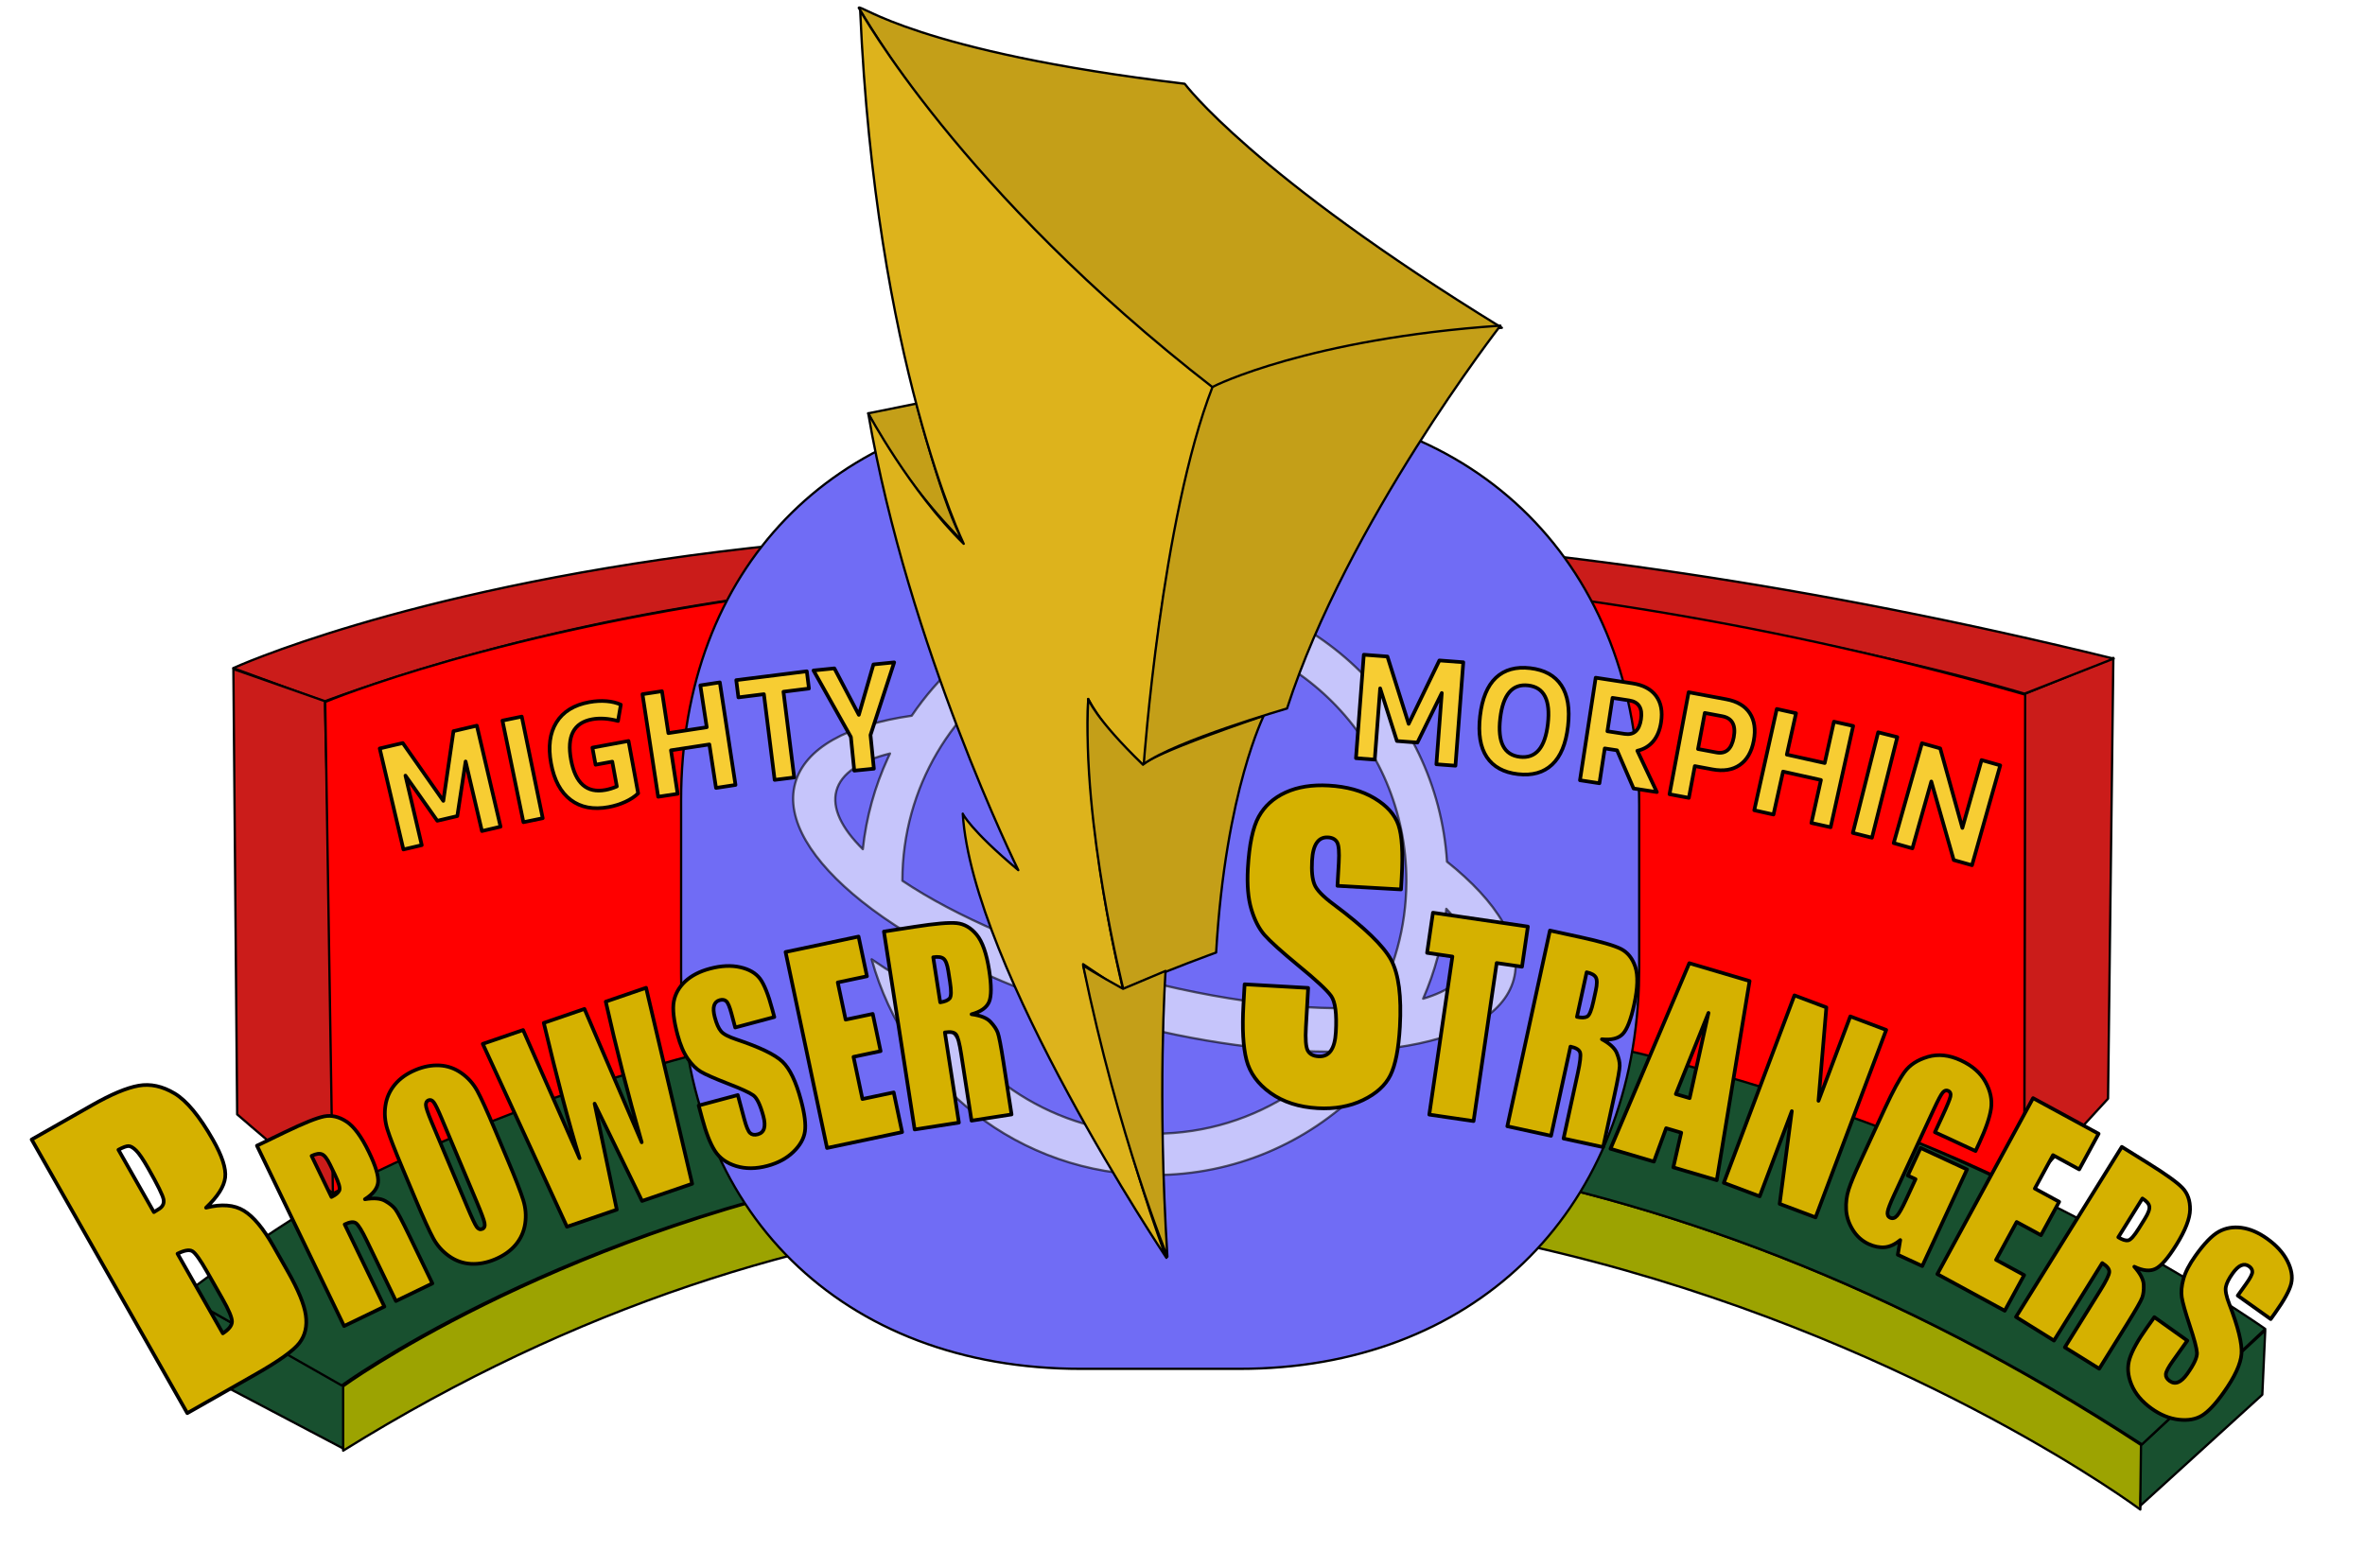 ﻿<?xml version="1.0" encoding="utf-8"?>
<!DOCTYPE svg PUBLIC "-//W3C//DTD SVG 1.1//EN" "http://www.w3.org/Graphics/SVG/1.1/DTD/svg11.dtd">
<svg xmlns="http://www.w3.org/2000/svg" xmlns:xlink="http://www.w3.org/1999/xlink" version="1.1" baseProfile="full" width="1035.43" height="686.663" viewBox="0 0 1035.43 686.66" enable-background="new 0 0 1035.43 686.66" xml:space="preserve">
	<path fill="#9CA301" fill-opacity="1" stroke-width="0.998" stroke-linejoin="round" stroke="#000000" stroke-opacity="1" d="M 149.961,607.341C 149.961,607.341 504.138,349.075 938.017,633.257L 937.057,661.094C 937.057,661.094 560.459,379.996 150.239,635.309L 149.961,607.341 Z "/>
	<path fill="#18502F" fill-opacity="1" stroke-width="0.998" stroke-linejoin="round" stroke="#000000" stroke-opacity="1" d="M 150.239,634.349L 80.394,597.562L 80.805,567.794L 150.239,606.511L 150.239,634.349 Z "/>
	<path fill="#18502F" fill-opacity="1" stroke-width="0.998" stroke-linejoin="round" stroke="#000000" stroke-opacity="1" d="M 937.359,632.874L 991.754,582.639L 990.474,610.796L 937.039,659.432L 937.359,632.874 Z "/>
	<path fill="#18502F" fill-opacity="1" stroke-width="0.998" stroke-linejoin="round" stroke="#000000" stroke-opacity="1" d="M 937.785,632.555L 991.754,581.999C 991.754,581.999 512.357,240.373 80.18,567.271L 149.584,606.743C 149.584,606.743 502.211,349.583 937.785,632.555 Z "/>
	<path fill="#CB1C1A" fill-opacity="1" stroke-width="0.998" stroke-linejoin="round" stroke="#000000" stroke-opacity="1" d="M 925.258,288.117L 922.934,481.143L 886.244,521.14L 886.434,303.903L 925.258,288.117 Z "/>
	<path fill="#CB1C1A" fill-opacity="1" stroke-width="0.998" stroke-linejoin="round" stroke="#000000" stroke-opacity="1" d="M 102.096,292.602C 102.096,292.602 394.657,158.112 925.388,288.442L 886.35,303.801C 886.35,303.801 488.724,181.149 141.879,307.214L 102.096,292.602 Z "/>
	<path fill="#CB1C1A" fill-opacity="1" stroke-width="0.998" stroke-linejoin="round" stroke="#000000" stroke-opacity="1" d="M 142.281,307.084L 102.177,293.005L 103.835,488.024C 103.835,488.024 143.672,522.581 146.232,522.582C 148.792,522.582 141.854,308.364 142.281,307.084 Z "/>
	<path fill="#FF0000" fill-opacity="1" stroke-width="0.998" stroke-linejoin="round" stroke="#000000" stroke-opacity="1" d="M 145.752,522.582L 142.39,307.404C 142.39,307.404 447.453,178.909 886.648,304.205L 886.244,521.354C 886.244,521.354 526.381,328.09 145.752,522.582 Z "/>
	<path fill="#C49F18" fill-opacity="1" stroke-linejoin="round" stroke="#000000" stroke-opacity="1" d="M 375.966,3.407C 376.533,1.526 400.924,22.605 518.674,36.684C 518.674,36.684 548.112,76.361 657.543,143.555C 657.543,143.555 574.989,148.675 530.833,169.793C 530.833,169.793 431.641,97.479 375.966,3.407 Z "/>
	<g>
		<filter id="Filter_DropShadow1_" filterUnits="userSpaceOnUse">
			<feGaussianBlur in="SourceAlpha" stdDeviation="2" result="blur"/>
			<feOffset dx="2.52" dy="2.52" in="blur" result="offsetBlurredAlpha"/>
			<feMerge>
				<feMergeNode in="offsetBlurredAlpha"/>
				<feMergeNode in="SourceGraphic"/>
			</feMerge>
		</filter>
		<path fill="#706CF5" fill-opacity="1" stroke-width="0.998" stroke-linejoin="round" stroke="#000000" stroke-opacity="1" filter="url(#Filter_DropShadow1_)" d="M 540.125,174.613C 644.334,174.613 715.142,245.661 715.142,350.221L 715.142,421.349L 715.007,429.209C 711.543,529.454 641.701,596.957 540.125,596.957L 470.695,596.957C 366.486,596.957 295.678,528.195 295.678,423.635L 295.678,347.935C 295.678,246.497 362.321,178.752 461.45,174.796L 470.695,174.613L 540.125,174.613 Z "/>
		<g>
			<path fill="#FFFFFF" fill-opacity="0.604" stroke-width="0.998" stroke-linejoin="round" stroke="#000000" stroke-opacity="0.604" d="M 566.205,478.182C 548.771,489.756 527.87,496.495 505.401,496.495C 462.146,496.495 424.704,471.521 406.618,435.158C 397.484,430.328 389.113,425.285 381.634,420.126C 396.611,474.597 446.35,514.601 505.401,514.601C 540.465,514.601 572.247,500.496 595.416,477.632C 586.369,478.39 576.577,478.579 566.205,478.182 Z "/>
			<path fill="#FFFFFF" fill-opacity="0.604" stroke-width="0.998" stroke-linejoin="round" stroke="#000000" stroke-opacity="0.604" d="M 397.446,408.767C 390.023,404.205 383.286,399.514 377.329,394.765C 355.233,377.15 343.878,358.735 348.119,343.102C 352.348,327.512 371.343,317.425 399.16,313.453C 422.257,279.366 461.223,256.976 505.401,256.976C 573.482,256.976 629.186,310.151 633.51,377.366C 655.598,394.978 666.947,413.389 662.707,429.02C 658.456,444.691 639.284,454.802 611.229,458.729C 603.684,459.786 595.495,460.395 586.782,460.545C 558.378,461.033 524.393,456.64 488.896,446.945C 453.303,437.224 421.712,423.681 397.446,408.767 Z M 601.024,441.056C 610.275,424.978 615.613,406.348 615.733,386.477L 615.735,385.789C 615.735,324.647 566.337,275.081 505.401,275.081C 464.887,275.081 429.473,296.991 410.286,329.646C 400.628,346.083 395.082,365.243 395.066,385.702C 418.051,401.136 452.786,416.355 492.967,427.329C 534.441,438.656 573.199,443.134 601.024,441.056 Z M 623.072,437.371C 634.138,434.112 641.272,428.958 643.172,421.957C 645.104,414.833 641.398,406.601 633.21,398.002L 633.039,399.709C 631.619,412.97 628.193,425.627 623.072,437.371 Z M 388.73,331.97L 389.659,329.989C 376.606,333.212 368.273,338.658 366.196,346.312C 364.142,353.886 368.46,362.711 377.759,371.898C 379.268,357.781 383.05,344.346 388.73,331.97 Z "/>
		</g>
	</g>
	<g>
		<path fill="#F7CD33" fill-opacity="1" stroke-width="1.6" stroke-linejoin="round" stroke="#000000" stroke-opacity="1" d="M 208.766,317.8L 219.148,362.038L 210.999,363.951L 203.85,333.488L 200.215,357.391L 191.453,359.447L 177.506,339.671L 184.655,370.133L 176.623,372.018L 166.241,327.78L 176.337,325.411L 194.092,350.734L 198.544,320.199L 208.766,317.8 Z "/>
		<path fill="#F7CD33" fill-opacity="1" stroke-width="1.6" stroke-linejoin="round" stroke="#000000" stroke-opacity="1" d="M 219.98,315.574L 228.432,313.83L 237.614,358.333L 229.162,360.077L 219.98,315.574 Z "/>
		<path fill="#F7CD33" fill-opacity="1" stroke-width="1.6" stroke-linejoin="round" stroke="#000000" stroke-opacity="1" d="M 275.175,324.512L 279.391,347.438C 277.913,348.876 276.032,350.118 273.747,351.165C 271.462,352.212 269.028,352.974 266.444,353.449C 259.77,354.676 254.24,353.624 249.855,350.292C 245.47,346.96 242.605,341.639 241.261,334.328C 239.917,327.017 240.701,321.025 243.614,316.351C 246.526,311.677 251.32,308.726 257.995,307.499C 260.617,307.017 263.133,306.874 265.542,307.072C 267.951,307.27 270.038,307.782 271.803,308.61L 270.573,315.74C 266.383,314.633 262.61,314.388 259.253,315.005C 251.182,316.489 248.096,322.395 249.995,332.722C 251.894,343.049 256.918,347.463 265.068,345.964C 266.707,345.663 268.371,345.146 270.06,344.416L 268.064,333.558L 260.746,334.903L 259.37,327.419L 275.175,324.512 Z "/>
		<path fill="#F7CD33" fill-opacity="1" stroke-width="1.6" stroke-linejoin="round" stroke="#000000" stroke-opacity="1" d="M 315.146,298.842L 322.014,343.76L 313.483,345.064L 310.57,326.016L 293.766,328.585L 296.678,347.634L 288.157,348.937L 281.289,304.019L 289.81,302.716L 292.615,321.063L 309.42,318.493L 306.615,300.146L 315.146,298.842 Z "/>
		<path fill="#F7CD33" fill-opacity="1" stroke-width="1.6" stroke-linejoin="round" stroke="#000000" stroke-opacity="1" d="M 354.172,301.538L 343.009,302.938L 347.717,340.474L 339.154,341.548L 334.447,304.012L 323.284,305.412L 322.337,297.861L 342.063,295.387L 353.225,293.987L 354.172,301.538 Z "/>
		<path fill="#F7CD33" fill-opacity="1" stroke-width="1.6" stroke-linejoin="round" stroke="#000000" stroke-opacity="1" d="M 391.484,290.076L 381.115,321.902L 382.596,336.638L 374.009,337.501L 372.528,322.765L 356.162,293.626L 365.306,292.707L 376.016,313.068L 382.4,290.989L 391.484,290.076 Z "/>
		<path fill="#F7CD33" fill-opacity="1" stroke-width="1.6" stroke-linejoin="round" stroke="#000000" stroke-opacity="1" d="M 640.649,290.03L 637.216,335.34L 628.87,334.708L 631.234,303.507L 620.565,325.203L 611.59,324.523L 604.251,301.463L 601.888,332.664L 593.661,332.04L 597.094,286.73L 607.434,287.514L 616.732,317.01L 630.179,289.237L 640.649,290.03 Z "/>
		<path fill="#F7CD33" fill-opacity="1" stroke-width="1.6" stroke-linejoin="round" stroke="#000000" stroke-opacity="1" d="M 664.558,339.027C 658.306,338.303 653.76,335.802 650.92,331.523C 648.08,327.245 647.105,321.268 647.993,313.592C 648.882,305.917 651.198,300.321 654.94,296.805C 658.683,293.289 663.68,291.893 669.932,292.617C 676.177,293.34 680.719,295.841 683.559,300.119C 686.399,304.397 687.375,310.374 686.486,318.05C 685.597,325.725 683.282,331.321 679.539,334.837C 675.797,338.353 670.803,339.75 664.558,339.027 Z M 665.433,331.467C 672.387,332.272 676.467,327.46 677.675,317.029C 678.883,306.599 676.01,300.981 669.056,300.176C 662.103,299.371 658.022,304.184 656.814,314.614C 655.607,325.044 658.48,330.662 665.433,331.467 Z "/>
		<path fill="#F7CD33" fill-opacity="1" stroke-width="1.6" stroke-linejoin="round" stroke="#000000" stroke-opacity="1" d="M 707.967,328.591L 702.59,327.767L 700.251,343.019L 691.731,341.712L 698.619,296.797L 707.139,298.104L 714.681,299.26C 719.412,299.986 722.87,301.828 725.053,304.786C 727.237,307.745 727.967,311.583 727.243,316.301C 726.713,319.761 725.556,322.549 723.775,324.667C 721.993,326.785 719.685,328.159 716.85,328.79L 725.397,346.875L 715.207,345.312L 707.967,328.591 Z M 703.744,320.245L 711.286,321.401C 715.318,322.02 717.707,319.904 718.45,315.054C 719.201,310.158 717.478,307.388 713.28,306.744L 705.986,305.626L 703.744,320.245 Z "/>
		<path fill="#F7CD33" fill-opacity="1" stroke-width="1.6" stroke-linejoin="round" stroke="#000000" stroke-opacity="1" d="M 755.826,306.256C 760.576,307.146 763.99,309.171 766.068,312.33C 768.145,315.49 768.729,319.498 767.82,324.353C 766.902,329.255 764.86,332.805 761.695,335.003C 758.53,337.201 754.509,337.844 749.634,336.931L 742.016,335.504L 739.412,349.413L 730.939,347.826L 739.303,303.162L 747.776,304.749L 755.826,306.256 Z M 751.467,329.532C 755.563,330.299 758.096,328.091 759.066,322.907C 760.068,317.56 758.376,314.476 753.992,313.655L 746.375,312.229L 743.417,328.024L 751.467,329.532 Z "/>
		<path fill="#F7CD33" fill-opacity="1" stroke-width="1.6" stroke-linejoin="round" stroke="#000000" stroke-opacity="1" d="M 811.341,317.925L 801.477,362.281L 793.052,360.408L 797.236,341.597L 780.641,337.907L 776.458,356.717L 768.043,354.846L 777.908,310.49L 786.323,312.361L 782.293,330.478L 798.888,334.169L 802.917,316.052L 811.341,317.925 Z "/>
		<path fill="#F7CD33" fill-opacity="1" stroke-width="1.6" stroke-linejoin="round" stroke="#000000" stroke-opacity="1" d="M 822.292,320.703L 830.661,322.81L 819.565,366.874L 811.196,364.767L 822.292,320.703 Z "/>
		<path fill="#F7CD33" fill-opacity="1" stroke-width="1.6" stroke-linejoin="round" stroke="#000000" stroke-opacity="1" d="M 875.735,335.186L 863.37,378.911L 855.374,376.65L 845.554,342.25L 837.274,371.531L 829.094,369.218L 841.46,325.493L 849.456,327.754L 859.153,362.588L 867.556,332.873L 875.735,335.186 Z "/>
	</g>
	<path fill="#C49F18" fill-opacity="1" stroke-width="0.998" stroke-linejoin="round" stroke="#000000" stroke-opacity="1" d="M 380.128,181.015L 401.246,176.748C 401.246,176.748 413.405,224.104 422.151,237.757C 422.151,237.757 395.913,212.585 380.128,181.015 Z "/>
	<path fill="#DDB31C" fill-opacity="1" stroke-linejoin="round" stroke="#000000" stroke-opacity="1" d="M 376.603,4.698C 376.573,4.021 419.797,83.408 531.142,169.796C 531.142,169.796 508.105,229.308 501.386,335.854C 501.386,335.854 485.068,322.416 476.429,306.098C 476.429,306.098 473.55,356.971 491.787,433.761C 491.787,433.761 490.194,433.124 474.195,422.245C 474.195,422.245 491.047,499.251 510.672,550.874C 510.672,550.874 425.773,424.164 421.506,356.33C 421.506,356.33 424.493,363.156 445.824,381.075C 445.824,381.075 397.615,283.376 380.123,180.984C 380.123,180.984 398.468,215.115 421.933,238.153C 421.933,238.153 383.323,158.907 376.603,4.698 Z "/>
	<path fill="#C49F18" fill-opacity="1" stroke-width="0.998" stroke-linejoin="round" stroke="#000000" stroke-opacity="1" d="M 553.236,313.484C 553.839,312.631 536.597,345.481 532.438,417.155C 532.437,417.155 512.919,424.195 491.801,433.154C 491.801,433.154 473.562,361.48 476.442,306.125C 476.442,306.125 479.322,314.444 500.44,334.922C 500.44,334.922 500.76,331.403 553.236,313.484 Z "/>
	<path fill="#C49F18" fill-opacity="1" stroke-width="0.998" stroke-linejoin="round" stroke="#000000" stroke-opacity="1" d="M 510.306,425.208C 510.253,425.901 506.626,479.55 511.106,550.371C 511.106,550.371 489.774,498.535 474.202,422.808C 474.202,422.808 480.389,426.861 491.694,433.047L 510.306,425.208 Z "/>
	<path fill="#C49F18" fill-opacity="1" stroke-width="0.998" stroke-linejoin="round" stroke="#000000" stroke-opacity="1" d="M 530.841,169.486C 531.719,168.891 573.078,148.367 656.911,142.608C 656.911,142.608 589.716,229.001 563.478,310.274C 563.478,310.274 514.842,324.353 500.763,334.592C 500.763,334.592 508.443,227.081 530.841,169.486 Z "/>
	<g>
		<filter id="Filter_DropShadow2_" filterUnits="userSpaceOnUse">
			<feGaussianBlur in="SourceAlpha" stdDeviation="0.5" result="blur"/>
			<feOffset dx="1.733" dy="-9.826" in="blur" result="offsetBlurredAlpha"/>
			<feMerge>
				<feMergeNode in="offsetBlurredAlpha"/>
				<feMergeNode in="SourceGraphic"/>
			</feMerge>
		</filter>
		<path fill="#D5B100" fill-opacity="1" stroke-width="1.6" stroke-linejoin="round" stroke="#000000" stroke-opacity="1" filter="url(#Filter_DropShadow2_)" d="M 12.125,508.866L 38.621,493.801C 46.988,489.044 53.763,486.207 58.944,485.289C 64.125,484.372 69.372,485.502 74.686,488.681C 79.999,491.86 85.612,498.648 91.523,509.046C 95.53,516.094 97.306,521.582 96.851,525.51C 96.395,529.439 93.602,533.845 88.47,538.728C 95.266,537.018 100.775,537.451 104.998,540.026C 109.222,542.602 113.544,547.776 117.964,555.551L 124.244,566.597C 128.835,574.671 131.469,581.083 132.148,585.83C 132.826,590.578 131.898,594.618 129.365,597.951C 126.831,601.284 120.391,605.892 110.045,611.774L 80.261,628.708L 12.125,508.866 Z M 50.112,513.363L 65.637,540.669C 66.447,540.146 67.078,539.756 67.529,539.499C 69.442,538.412 70.222,536.949 69.871,535.11C 69.519,533.271 67.273,528.709 63.131,521.424C 60.948,517.585 59.2,515.013 57.888,513.71C 56.576,512.407 55.46,511.75 54.541,511.74C 53.621,511.729 52.145,512.271 50.112,513.363 Z M 75.987,558.873L 95.824,593.764C 98.47,592.05 99.808,590.338 99.837,588.628C 99.867,586.918 98.448,583.542 95.582,578.501L 88.979,566.887C 85.942,561.546 83.764,558.503 82.444,557.758C 81.124,557.013 78.972,557.385 75.987,558.873 Z "/>
		<filter id="Filter_DropShadow3_" filterUnits="userSpaceOnUse">
			<feGaussianBlur in="SourceAlpha" stdDeviation="0.5" result="blur"/>
			<feOffset dx="1.733" dy="-9.826" in="blur" result="offsetBlurredAlpha"/>
			<feMerge>
				<feMergeNode in="offsetBlurredAlpha"/>
				<feMergeNode in="SourceGraphic"/>
			</feMerge>
		</filter>
		<path fill="#D5B100" fill-opacity="1" stroke-width="1.6" stroke-linejoin="round" stroke="#000000" stroke-opacity="1" filter="url(#Filter_DropShadow3_)" d="M 110.762,511.566L 123.014,505.649C 131.191,501.7 136.904,499.4 140.153,498.75C 143.401,498.099 146.675,498.859 149.975,501.03C 153.274,503.2 156.541,507.634 159.775,514.332C 162.723,520.436 164.062,524.851 163.791,527.576C 163.52,530.302 161.598,532.784 158.026,535.023C 161.937,534.38 164.891,534.627 166.886,535.764C 168.882,536.9 170.368,538.11 171.343,539.392C 172.319,540.674 174.356,544.524 177.455,550.94L 187.573,571.893L 171.604,579.605L 158.792,553.074C 156.73,548.803 155.183,546.288 154.151,545.527C 153.12,544.766 151.462,544.937 149.177,546.041L 166.562,582.04L 148.912,590.563L 110.762,511.566 Z M 134.689,516.042L 143.382,534.041C 145.246,533.141 146.396,532.184 146.83,531.172C 147.264,530.159 146.621,527.872 144.901,524.309L 142.75,519.856C 141.513,517.294 140.339,515.786 139.23,515.333C 138.12,514.88 136.606,515.116 134.689,516.042 Z "/>
		<filter id="Filter_DropShadow4_" filterUnits="userSpaceOnUse">
			<feGaussianBlur in="SourceAlpha" stdDeviation="0.5" result="blur"/>
			<feOffset dx="1.733" dy="-9.826" in="blur" result="offsetBlurredAlpha"/>
			<feMerge>
				<feMergeNode in="offsetBlurredAlpha"/>
				<feMergeNode in="SourceGraphic"/>
			</feMerge>
		</filter>
		<path fill="#D5B100" fill-opacity="1" stroke-width="1.6" stroke-linejoin="round" stroke="#000000" stroke-opacity="1" filter="url(#Filter_DropShadow4_)" d="M 220.683,518.18C 224.041,526.167 226.26,531.891 227.341,535.352C 228.421,538.813 228.702,542.271 228.183,545.727C 227.663,549.182 226.289,552.248 224.06,554.923C 221.831,557.598 218.821,559.732 215.03,561.326C 211.436,562.837 207.912,563.5 204.459,563.314C 201.006,563.128 197.822,562.007 194.906,559.952C 191.991,557.896 189.679,555.301 187.971,552.167C 186.263,549.033 183.688,543.371 180.245,535.181L 174.516,521.553C 171.158,513.566 168.939,507.843 167.858,504.382C 166.778,500.921 166.497,497.463 167.016,494.007C 167.536,490.551 168.91,487.486 171.139,484.811C 173.368,482.136 176.378,480.001 180.169,478.408C 183.763,476.897 187.287,476.234 190.74,476.42C 194.193,476.606 197.377,477.727 200.293,479.782C 203.208,481.838 205.52,484.433 207.228,487.567C 208.936,490.701 211.511,496.363 214.954,504.553L 220.683,518.18 Z M 191.573,499.513C 190.009,495.791 188.871,493.468 188.161,492.543C 187.45,491.618 186.674,491.333 185.832,491.687C 185.115,491.989 184.743,492.641 184.716,493.643C 184.689,494.646 185.541,497.205 187.271,501.321L 202.98,538.686C 204.935,543.335 206.266,546.151 206.974,547.133C 207.683,548.115 208.494,548.414 209.408,548.03C 210.34,547.638 210.673,546.761 210.406,545.398C 210.139,544.036 209.015,540.998 207.033,536.285L 191.573,499.513 Z "/>
		<filter id="Filter_DropShadow5_" filterUnits="userSpaceOnUse">
			<feGaussianBlur in="SourceAlpha" stdDeviation="0.5" result="blur"/>
			<feOffset dx="1.733" dy="-9.826" in="blur" result="offsetBlurredAlpha"/>
			<feMerge>
				<feMergeNode in="offsetBlurredAlpha"/>
				<feMergeNode in="SourceGraphic"/>
			</feMerge>
		</filter>
		<path fill="#D5B100" fill-opacity="1" stroke-width="1.6" stroke-linejoin="round" stroke="#000000" stroke-opacity="1" filter="url(#Filter_DropShadow5_)" d="M 281.129,442.42L 301.313,528.245L 279.37,535.783C 273.363,523.475 266.438,509.269 258.593,493.165C 260.25,501.072 263.489,516.545 268.309,539.583L 246.489,547.079L 209.63,466.981L 227.284,460.917L 239.621,488.932L 252.004,517.078C 247.342,501.861 242.123,482.104 236.345,457.804L 254.151,451.687C 255.173,454.064 258.99,462.959 265.601,478.374L 279.207,510.081C 273.16,488.919 267.916,468.387 263.475,448.484L 281.129,442.42 Z "/>
		<filter id="Filter_DropShadow6_" filterUnits="userSpaceOnUse">
			<feGaussianBlur in="SourceAlpha" stdDeviation="0.5" result="blur"/>
			<feOffset dx="1.733" dy="-9.826" in="blur" result="offsetBlurredAlpha"/>
			<feMerge>
				<feMergeNode in="offsetBlurredAlpha"/>
				<feMergeNode in="SourceGraphic"/>
			</feMerge>
		</filter>
		<path fill="#D5B100" fill-opacity="1" stroke-width="1.6" stroke-linejoin="round" stroke="#000000" stroke-opacity="1" filter="url(#Filter_DropShadow6_)" d="M 337.276,455.229L 320.145,459.813L 318.49,453.628C 317.719,450.745 316.974,448.977 316.256,448.325C 315.538,447.673 314.588,447.505 313.404,447.822C 312.118,448.166 311.287,448.963 310.912,450.213C 310.537,451.463 310.64,453.177 311.223,455.356C 311.974,458.161 312.872,460.184 313.919,461.425C 314.928,462.675 317.204,463.886 320.748,465.058C 330.917,468.456 337.616,471.698 340.848,474.785C 344.067,477.864 346.772,483.498 348.963,491.689C 350.557,497.645 351.128,502.195 350.676,505.34C 350.224,508.484 348.528,511.474 345.588,514.308C 342.647,517.142 338.886,519.172 334.303,520.399C 329.269,521.746 324.675,521.777 320.522,520.493C 316.37,519.21 313.279,516.986 311.25,513.823C 309.221,510.66 307.354,505.894 305.65,499.524L 304.166,493.976L 321.296,489.393L 324.122,499.952C 324.995,503.215 325.837,505.235 326.649,506.012C 327.461,506.788 328.585,506.985 330.022,506.6C 331.468,506.213 332.389,505.359 332.786,504.038C 333.182,502.716 333.08,500.932 332.479,498.686C 331.16,493.758 329.693,490.702 328.078,489.518C 326.432,488.33 322.702,486.616 316.889,484.375C 311.058,482.103 307.135,480.372 305.121,479.181C 303.106,477.989 301.197,476.102 299.394,473.519C 297.591,470.936 296.096,467.427 294.909,462.991C 293.196,456.588 292.653,451.719 293.28,448.384C 293.908,445.049 295.578,442.123 298.291,439.607C 301.005,437.091 304.597,435.234 309.067,434.038C 313.96,432.729 318.373,432.518 322.304,433.406C 326.235,434.294 329.126,435.961 330.978,438.405C 332.83,440.849 334.637,445.368 336.401,451.961L 337.276,455.229 Z "/>
		<filter id="Filter_DropShadow7_" filterUnits="userSpaceOnUse">
			<feGaussianBlur in="SourceAlpha" stdDeviation="0.5" result="blur"/>
			<feOffset dx="1.733" dy="-9.826" in="blur" result="offsetBlurredAlpha"/>
			<feMerge>
				<feMergeNode in="offsetBlurredAlpha"/>
				<feMergeNode in="SourceGraphic"/>
			</feMerge>
		</filter>
		<path fill="#D5B100" fill-opacity="1" stroke-width="1.6" stroke-linejoin="round" stroke="#000000" stroke-opacity="1" filter="url(#Filter_DropShadow7_)" d="M 342.198,426.748L 374.157,419.988L 377.834,437.371L 365.05,440.075L 368.497,456.372L 380.368,453.861L 383.815,470.157L 371.944,472.668L 375.851,491.138L 389.548,488.241L 393.225,505.624L 360.352,512.577L 342.198,426.748 Z "/>
		<filter id="Filter_DropShadow8_" filterUnits="userSpaceOnUse">
			<feGaussianBlur in="SourceAlpha" stdDeviation="0.5" result="blur"/>
			<feOffset dx="1.733" dy="-9.826" in="blur" result="offsetBlurredAlpha"/>
			<feMerge>
				<feMergeNode in="offsetBlurredAlpha"/>
				<feMergeNode in="SourceGraphic"/>
			</feMerge>
		</filter>
		<path fill="#D5B100" fill-opacity="1" stroke-width="1.6" stroke-linejoin="round" stroke="#000000" stroke-opacity="1" filter="url(#Filter_DropShadow8_)" d="M 385.257,417.79L 398.702,415.702C 407.675,414.309 413.81,413.775 417.107,414.1C 420.405,414.425 423.315,416.106 425.838,419.145C 428.361,422.183 430.193,427.377 431.334,434.726C 432.374,441.425 432.368,446.038 431.314,448.566C 430.26,451.094 427.698,452.909 423.629,454.009C 427.557,454.534 430.31,455.631 431.888,457.3C 433.465,458.969 434.534,460.559 435.093,462.07C 435.652,463.581 436.479,467.858 437.572,474.899L 441.142,497.891L 423.619,500.612L 419.098,471.499C 418.371,466.812 417.624,463.955 416.86,462.926C 416.095,461.898 414.459,461.578 411.951,461.968L 418.085,501.471L 398.717,504.479L 385.257,417.79 Z M 406.84,429.048L 409.907,448.8C 411.953,448.482 413.331,447.902 414.042,447.06C 414.752,446.218 414.804,443.843 414.197,439.933L 413.438,435.047C 413.002,432.235 412.319,430.451 411.39,429.693C 410.46,428.936 408.944,428.721 406.84,429.048 Z "/>
		<filter id="Filter_DropShadow9_" filterUnits="userSpaceOnUse">
			<feGaussianBlur in="SourceAlpha" stdDeviation="0.5" result="blur"/>
			<feOffset dx="1.733" dy="-9.826" in="blur" result="offsetBlurredAlpha"/>
			<feMerge>
				<feMergeNode in="offsetBlurredAlpha"/>
				<feMergeNode in="SourceGraphic"/>
			</feMerge>
		</filter>
		<path fill="#D5B100" fill-opacity="1" stroke-width="1.6" stroke-linejoin="round" stroke="#000000" stroke-opacity="1" filter="url(#Filter_DropShadow9_)" d="M 611.648,399.347L 583.827,397.763L 584.399,387.718C 584.665,383.036 584.423,380.031 583.673,378.705C 582.922,377.379 581.585,376.661 579.664,376.551C 577.574,376.432 575.942,377.213 574.767,378.894C 573.593,380.575 572.905,383.185 572.703,386.724C 572.444,391.279 572.79,394.74 573.741,397.107C 574.632,399.47 577.434,402.397 582.147,405.888C 595.652,415.96 604.057,424.095 607.361,430.292C 610.651,436.469 611.917,446.209 611.16,459.511C 610.609,469.184 609.223,476.256 607.002,480.727C 604.781,485.198 600.779,488.825 594.997,491.609C 589.215,494.393 582.602,495.573 575.159,495.149C 566.983,494.684 560.112,492.472 554.545,488.513C 548.979,484.555 545.459,479.716 543.987,473.997C 542.515,468.278 542.073,460.247 542.662,449.902L 543.175,440.892L 570.997,442.477L 570.02,459.626C 569.718,464.926 569.982,468.354 570.811,469.913C 571.641,471.471 573.222,472.317 575.556,472.45C 577.905,472.583 579.7,471.762 580.942,469.984C 582.183,468.207 582.907,465.495 583.115,461.847C 583.571,453.844 582.885,448.561 581.057,445.999C 579.184,443.416 574.461,439.023 566.887,432.82C 559.302,426.562 554.298,422.049 551.878,419.28C 549.457,416.511 547.536,412.756 546.115,408.014C 544.694,403.272 544.189,397.299 544.599,390.094C 545.192,379.695 546.776,372.161 549.353,367.492C 551.929,362.823 555.861,359.278 561.148,356.858C 566.435,354.437 572.709,353.433 579.97,353.847C 587.917,354.299 594.605,356.155 600.036,359.414C 605.466,362.673 608.962,366.581 610.523,371.14C 612.085,375.699 612.56,383.332 611.951,394.039L 611.648,399.347 Z "/>
		<filter id="Filter_DropShadow10_" filterUnits="userSpaceOnUse">
			<feGaussianBlur in="SourceAlpha" stdDeviation="0.5" result="blur"/>
			<feOffset dx="1.733" dy="-9.826" in="blur" result="offsetBlurredAlpha"/>
			<feMerge>
				<feMergeNode in="offsetBlurredAlpha"/>
				<feMergeNode in="SourceGraphic"/>
			</feMerge>
		</filter>
		<path fill="#D5B100" fill-opacity="1" stroke-width="1.6" stroke-linejoin="round" stroke="#000000" stroke-opacity="1" filter="url(#Filter_DropShadow10_)" d="M 667.192,415.615L 664.621,433.195L 653.539,431.574L 643.415,500.798L 624.022,497.962L 634.145,428.738L 623.063,427.118L 625.634,409.537L 667.192,415.615 Z "/>
		<filter id="Filter_DropShadow11_" filterUnits="userSpaceOnUse">
			<feGaussianBlur in="SourceAlpha" stdDeviation="0.5" result="blur"/>
			<feOffset dx="1.733" dy="-9.826" in="blur" result="offsetBlurredAlpha"/>
			<feMerge>
				<feMergeNode in="offsetBlurredAlpha"/>
				<feMergeNode in="SourceGraphic"/>
			</feMerge>
		</filter>
		<path fill="#D5B100" fill-opacity="1" stroke-width="1.6" stroke-linejoin="round" stroke="#000000" stroke-opacity="1" filter="url(#Filter_DropShadow11_)" d="M 676.846,417.35L 690.141,420.244C 699.014,422.175 704.93,423.886 707.889,425.376C 710.848,426.866 712.957,429.483 714.217,433.226C 715.477,436.969 715.316,442.474 713.735,449.742C 712.293,456.365 710.626,460.667 708.732,462.646C 706.839,464.625 703.796,465.395 699.603,464.956C 703.079,466.861 705.252,468.876 706.123,471.001C 706.993,473.126 707.418,474.994 707.395,476.605C 707.373,478.216 706.604,482.503 705.089,489.466L 700.141,512.201L 682.813,508.43L 689.079,479.642C 690.087,475.008 690.42,472.073 690.077,470.838C 689.734,469.603 688.322,468.716 685.843,468.177L 677.341,507.239L 658.19,503.071L 676.846,417.35 Z M 692.927,435.624L 688.677,455.156C 690.7,455.596 692.195,455.551 693.161,455.022C 694.127,454.492 695.03,452.294 695.872,448.429L 696.923,443.597C 697.529,440.816 697.534,438.906 696.94,437.865C 696.345,436.824 695.008,436.077 692.927,435.624 Z "/>
		<filter id="Filter_DropShadow12_" filterUnits="userSpaceOnUse">
			<feGaussianBlur in="SourceAlpha" stdDeviation="0.5" result="blur"/>
			<feOffset dx="1.733" dy="-9.826" in="blur" result="offsetBlurredAlpha"/>
			<feMerge>
				<feMergeNode in="offsetBlurredAlpha"/>
				<feMergeNode in="SourceGraphic"/>
			</feMerge>
		</filter>
		<path fill="#D5B100" fill-opacity="1" stroke-width="1.6" stroke-linejoin="round" stroke="#000000" stroke-opacity="1" filter="url(#Filter_DropShadow12_)" d="M 764.264,439.457L 749.888,526.69L 730.87,521.063L 734.33,505.874L 727.73,503.921L 722.368,518.547L 703.35,512.919L 737.863,431.644L 764.264,439.457 Z M 738.015,490.751C 740.203,480.855 742.952,468.411 746.263,453.419C 739.696,469.752 734.933,481.6 731.973,488.963L 738.015,490.751 Z "/>
		<filter id="Filter_DropShadow13_" filterUnits="userSpaceOnUse">
			<feGaussianBlur in="SourceAlpha" stdDeviation="0.5" result="blur"/>
			<feOffset dx="1.733" dy="-9.826" in="blur" result="offsetBlurredAlpha"/>
			<feMerge>
				<feMergeNode in="offsetBlurredAlpha"/>
				<feMergeNode in="SourceGraphic"/>
			</feMerge>
		</filter>
		<path fill="#D5B100" fill-opacity="1" stroke-width="1.6" stroke-linejoin="round" stroke="#000000" stroke-opacity="1" filter="url(#Filter_DropShadow13_)" d="M 824.072,460.877L 793.146,542.973L 777.425,537.051L 782.747,496.447L 768.69,533.76L 752.969,527.838L 783.895,445.742L 797.87,451.007L 794.423,491.927L 808.351,454.955L 824.072,460.877 Z "/>
		<filter id="Filter_DropShadow14_" filterUnits="userSpaceOnUse">
			<feGaussianBlur in="SourceAlpha" stdDeviation="0.5" result="blur"/>
			<feOffset dx="1.733" dy="-9.826" in="blur" result="offsetBlurredAlpha"/>
			<feMerge>
				<feMergeNode in="offsetBlurredAlpha"/>
				<feMergeNode in="SourceGraphic"/>
			</feMerge>
		</filter>
		<path fill="#D5B100" fill-opacity="1" stroke-width="1.6" stroke-linejoin="round" stroke="#000000" stroke-opacity="1" filter="url(#Filter_DropShadow14_)" d="M 863.19,513.913L 845.405,505.676L 848.679,498.607C 850.745,494.146 851.915,491.296 852.188,490.059C 852.461,488.821 852.13,487.986 851.195,487.553C 850.383,487.177 849.607,487.407 848.866,488.243C 848.125,489.079 846.822,491.513 844.955,495.543L 827.447,533.346C 825.809,536.883 824.89,539.284 824.69,540.549C 824.489,541.814 824.866,542.667 825.819,543.109C 826.868,543.595 827.866,543.308 828.812,542.249C 829.759,541.189 831.056,538.88 832.704,535.322L 836.918,526.221L 833.531,524.652L 839.131,512.56L 859.457,521.974L 839.856,564.296L 829.151,559.337L 830.223,552.893C 827.907,554.816 825.625,555.869 823.376,556.051C 821.128,556.233 818.79,555.763 816.364,554.639C 813.479,553.303 811.163,551.22 809.415,548.39C 807.666,545.56 806.707,542.617 806.537,539.561C 806.366,536.506 806.741,533.556 807.661,530.713C 808.582,527.869 810.289,523.755 812.783,518.37L 823.56,495.1C 827.026,487.616 829.883,482.339 832.13,479.268C 834.377,476.198 837.762,473.996 842.286,472.661C 846.809,471.327 851.62,471.841 856.719,474.202C 861.739,476.527 865.34,479.671 867.523,483.633C 869.706,487.595 870.526,491.48 869.983,495.289C 869.441,499.098 867.694,504.188 864.743,510.559L 863.19,513.913 Z "/>
		<filter id="Filter_DropShadow15_" filterUnits="userSpaceOnUse">
			<feGaussianBlur in="SourceAlpha" stdDeviation="0.5" result="blur"/>
			<feOffset dx="1.733" dy="-9.826" in="blur" result="offsetBlurredAlpha"/>
			<feMerge>
				<feMergeNode in="offsetBlurredAlpha"/>
				<feMergeNode in="SourceGraphic"/>
			</feMerge>
		</filter>
		<path fill="#D5B100" fill-opacity="1" stroke-width="1.6" stroke-linejoin="round" stroke="#000000" stroke-opacity="1" filter="url(#Filter_DropShadow15_)" d="M 888.366,490.741L 917.065,506.346L 908.577,521.955L 897.098,515.713L 889.141,530.346L 899.8,536.143L 891.843,550.776L 881.184,544.98L 872.166,561.565L 884.465,568.253L 875.978,583.862L 846.459,567.811L 888.366,490.741 Z "/>
		<filter id="Filter_DropShadow16_" filterUnits="userSpaceOnUse">
			<feGaussianBlur in="SourceAlpha" stdDeviation="0.5" result="blur"/>
			<feOffset dx="1.733" dy="-9.826" in="blur" result="offsetBlurredAlpha"/>
			<feMerge>
				<feMergeNode in="offsetBlurredAlpha"/>
				<feMergeNode in="SourceGraphic"/>
			</feMerge>
		</filter>
		<path fill="#D5B100" fill-opacity="1" stroke-width="1.6" stroke-linejoin="round" stroke="#000000" stroke-opacity="1" filter="url(#Filter_DropShadow16_)" d="M 927.226,512.084L 938.78,519.271C 946.49,524.067 951.489,527.664 953.777,530.06C 956.064,532.457 957.173,535.63 957.104,539.579C 957.035,543.527 955.037,548.659 951.108,554.975C 947.528,560.731 944.514,564.223 942.066,565.453C 939.618,566.682 936.493,566.386 932.691,564.566C 935.326,567.527 936.697,570.154 936.804,572.448C 936.912,574.742 936.684,576.644 936.123,578.154C 935.561,579.664 933.399,583.445 929.635,589.495L 917.345,609.253L 902.287,599.886L 917.849,574.869C 920.354,570.842 921.652,568.189 921.743,566.911C 921.834,565.632 920.802,564.323 918.648,562.983L 897.532,596.928L 880.889,586.576L 927.226,512.084 Z M 936.244,534.695L 925.686,551.667C 927.445,552.761 928.868,553.221 929.955,553.046C 931.043,552.871 932.632,551.104 934.721,547.745L 937.333,543.546C 938.836,541.13 939.482,539.332 939.272,538.152C 939.061,536.972 938.052,535.819 936.244,534.695 Z "/>
		<filter id="Filter_DropShadow17_" filterUnits="userSpaceOnUse">
			<feGaussianBlur in="SourceAlpha" stdDeviation="0.5" result="blur"/>
			<feOffset dx="1.733" dy="-9.826" in="blur" result="offsetBlurredAlpha"/>
			<feMerge>
				<feMergeNode in="offsetBlurredAlpha"/>
				<feMergeNode in="SourceGraphic"/>
			</feMerge>
		</filter>
		<path fill="#D5B100" fill-opacity="1" stroke-width="1.6" stroke-linejoin="round" stroke="#000000" stroke-opacity="1" filter="url(#Filter_DropShadow17_)" d="M 992.427,587.514L 977.983,577.226L 981.697,572.011C 983.428,569.58 984.317,567.88 984.362,566.911C 984.408,565.942 983.932,565.103 982.934,564.392C 981.849,563.619 980.705,563.486 979.503,563.993C 978.3,564.5 977.045,565.672 975.736,567.509C 974.052,569.874 973.065,571.855 972.774,573.452C 972.453,575.027 972.969,577.553 974.323,581.031C 978.179,591.035 979.947,598.265 979.625,602.723C 979.302,607.165 976.68,612.839 971.762,619.745C 968.185,624.767 965.04,628.105 962.328,629.759C 959.616,631.414 956.231,632.01 952.174,631.548C 948.116,631.087 944.155,629.48 940.29,626.727C 936.046,623.704 933.096,620.183 931.441,616.164C 929.786,612.144 929.531,608.345 930.678,604.767C 931.824,601.188 934.31,596.713 938.135,591.343L 941.467,586.665L 955.911,596.953L 949.57,605.856C 947.61,608.607 946.589,610.543 946.508,611.664C 946.426,612.784 946.99,613.776 948.202,614.639C 949.422,615.507 950.667,615.674 951.938,615.137C 953.209,614.601 954.519,613.386 955.868,611.493C 958.827,607.338 960.249,604.26 960.134,602.261C 960.001,600.235 958.947,596.268 956.973,590.359C 955.01,584.417 953.846,580.29 953.482,577.978C 953.117,575.666 953.356,572.993 954.199,569.957C 955.042,566.922 956.796,563.534 959.46,559.794C 963.305,554.395 966.713,550.875 969.684,549.235C 972.655,547.595 975.974,547.019 979.642,547.509C 983.31,547.998 987.029,549.585 990.798,552.27C 994.924,555.208 997.896,558.476 999.715,562.072C 1001.53,565.668 1002.09,568.959 1001.39,571.943C 1000.68,574.927 998.349,579.199 994.39,584.758L 992.427,587.514 Z "/>
	</g>
</svg>
